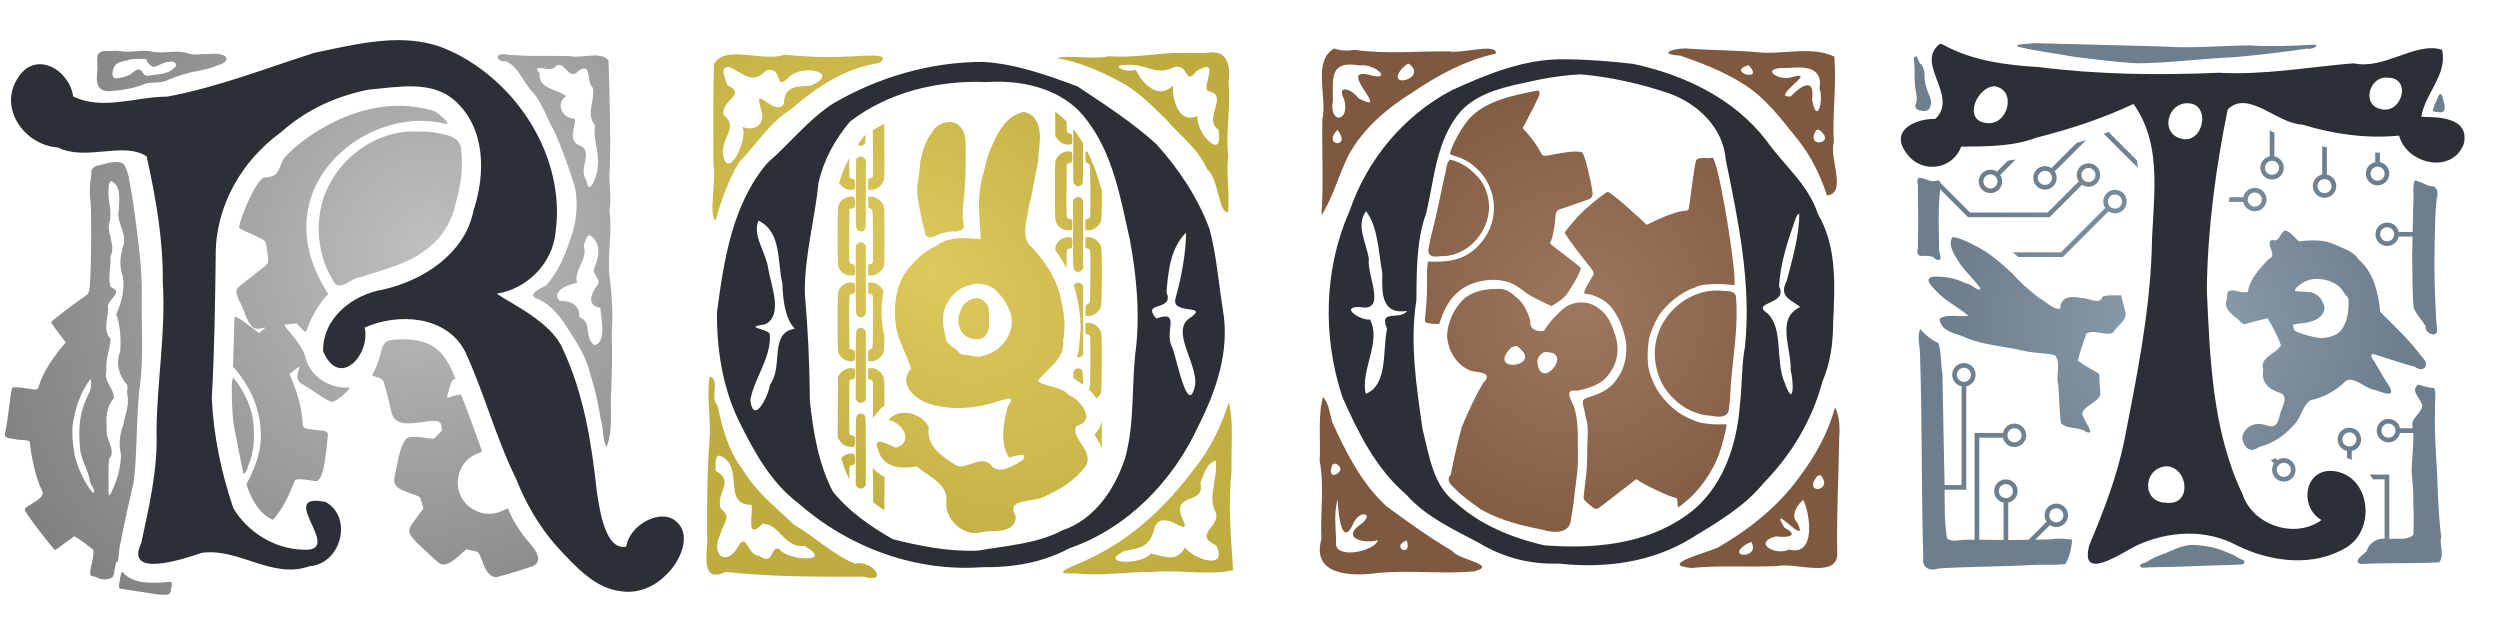 <?xml version="1.0" encoding="UTF-8"?>
<svg width="3732" height="933" version="1.1" xmlns="http://www.w3.org/2000/svg" xmlns:xlink="http://www.w3.org/1999/xlink"><defs><radialGradient id="b" cx="2358" cy="464.89" r="388.01" gradientTransform="matrix(1 0 0 1.012 0 -5.427)" gradientUnits="userSpaceOnUse"><stop stop-color="#9e785e" offset="0"/><stop stop-color="#7f593f" offset="1"/></radialGradient><radialGradient id="d" cx="636.82" cy="351.05" r="453.5" gradientTransform="matrix(-1.159 1.04 -.901 -1.004 1691 54.823)" gradientUnits="userSpaceOnUse"><stop stop-color="#c0bfbf" offset="0"/><stop stop-color="#818181" offset="1"/></radialGradient><radialGradient id="c" cx="1389.5" cy="425.8" r="197.24" gradientTransform="matrix(2.183 2.133 -1.391 1.423 -1051 -3163.9)" gradientUnits="userSpaceOnUse"><stop stop-color="#ddc95d" offset="0"/><stop stop-color="#bfac3f" offset="1"/></radialGradient><radialGradient id="a" cx="3515.1" cy="457.25" r="394.38" gradientTransform="matrix(.85 0 0 .775 262.99 125.95)" gradientUnits="userSpaceOnUse"><stop stop-color="#8ea0ad" offset="0"/><stop stop-color="#6d7f8d" offset="1"/></radialGradient></defs><g><path d="m3034.7 64.385c-6.145 1.461-25.684 0.686-23.346 5.127 28.526 7.103 57.878 10.125 86.725 15.584 30.163 3.564 60.376 7.64 90.68 9.377 49.408-0.036 98.444-7.221 147.77-9.18 36.159-3.265 72.42-7.564 108.19-12.783 6.44 2.321 22.042-6.267 7.375-5.686-31.249 1.676-62.562 2.928-93.816 0.969-43.07 0.415-86.127 4.714-129.19 1.605-64.795-1.671-129.59-3.524-194.39-5.014zm-174.76 19.203c-4.567 2.441-2.549 8.251-2.191 12.289 0.745 11.956-0.352 24.008 1.514 35.9 0.605 7.472 3.747 15.13 0.996 22.52-3.351 4.569 1.046 10.359 6.078 10.742 4.73 0.97 11.277 1.834 13.938-3.344 3.398-5.59 2.991-12.672 0.148-18.393-4.274-9.92-7.957-20.542-7.416-31.494-0.307-5.333-1.391-10.812-4.389-15.328-5.224-2.469-4.158-9.754-8.678-12.893zm782.74 56.535c-1.862 1.275-2.628 3.553-3.666 5.451-0.8 2.284-1.389 4.698-2.861 6.672-1.513 2.456-2.869 5.166-2.861 8.117-0.467 1.682-2.803 3.473-1.068 5.195 1.815 1.663 4.468 1.423 6.75 1.742 2.881 0.19 6.077 0.832 8.654-0.828 2.069-1.877 1.688-4.901 1.77-7.42-0.022-2.248-0.17-4.596-1.303-6.594-1.389-3.362-0.849-7.357-3.023-10.434-0.611-0.801-1.342-1.715-2.391-1.902zm-254.44 54.613v38.629c-6.879 1.404-12.252 6.778-13.656 13.656-1.933 9.477 4.179 18.727 13.656 20.66 9.477 1.933 18.727-4.179 20.66-13.656 1.933-9.477-4.179-18.727-13.656-20.66v-35.137c-2.352-1.129-4.677-2.307-7.004-3.492zm-240.63 2.227c-2.396 0.917-4.798 1.809-7.203 2.701l50.938 50.938c-0.257-3.679-0.683-7.338-1.098-11.002zm-33.299 11.926c-4.78 1.587-9.612 3.01-14.42 4.514l-37.512 37.512c-5.857-3.871-13.455-3.871-19.312 0-8.069 5.334-10.288 16.195-4.953 24.264 5.334 8.069 16.197 10.288 24.266 4.953 8.069-5.335 10.287-16.197 4.953-24.266zm352.23 9.484v42.242c-6.878 1.404-12.252 6.776-13.656 13.654-1.933 9.477 4.179 18.727 13.656 20.66 9.477 1.933 18.727-4.177 20.66-13.654 1.933-9.477-4.179-18.727-13.656-20.66v-40.785c-2.338-0.472-4.675-0.946-7.004-1.457zm86.211 9.434c-2.336 0.015-4.671 0.137-7.006 0.105v14.146c-6.879 1.404-12.25 6.776-13.654 13.654-1.933 9.477 4.177 18.727 13.654 20.66 9.477 1.933 18.729-4.177 20.662-13.654 1.933-9.477-4.179-18.727-13.656-20.66zm-543.74 10.303c-3.884 0.637-7.764 1.299-11.67 1.762l-16.34 16.34c-5.857-3.871-13.456-3.869-19.312 2e-3 -8.069 5.335-10.288 16.195-4.953 24.264 5.334 8.069 16.197 10.29 24.266 4.955 1.008-0.667 1.925-1.423 2.748-2.246 5.759-5.76 6.872-14.96 2.205-22.02zm382.72 1.91c5.803 0 10.508 4.705 10.508 10.508 0 5.803-4.704 10.506-10.508 10.506s-10.508-4.702-10.508-10.506c0-5.803 4.705-10.508 10.508-10.508zm-273.93 3.75c-3.373-0.034-6.791 0.904-9.816 2.904-8.069 5.334-10.286 16.197-4.951 24.266l-46.287 46.287h-115.95l-44.02-44.02c-0.209-1.225-0.665-2.403-1.545-3.502-5.206-0.653-10.572 2.338-15.57-0.373-4.79-1.451-9.416-3.637-14.453-4.109-5.242 2.644-1.774 8.981-2.148 13.385-0.077 17.844 0.544 35.684 0.367 53.529-0.015 13.188-0.162 26.377-0.486 39.561-2.298 4.798 0.599 12.146 6.717 10.166 5.387 0.279 10.952-0.107 16.113 1.756 2.353 2.812 7.322 6.274 10.678 3.365 1.641-5.191-2.267-10.368-1.822-15.684 0.141-11.815-0.542-23.654-0.523-35.482-0.137-16.932 0.215-33.894 1.922-50.75-0.088-0.844 0.029-1.725 0.105-2.6l41.744 41.744 121.8-2e-3 48.318-48.316c5.857 3.871 13.454 3.871 19.311 0 1.009-0.667 1.927-1.421 2.75-2.244 5.76-5.76 6.871-14.964 2.203-22.023-3.334-5.043-8.828-7.801-14.449-7.857zm431.44 4.943c5.803 0 10.506 4.702 10.506 10.506 0 5.803-4.702 10.508-10.506 10.508s-10.508-4.705-10.508-10.508c0-5.803 4.704-10.506 10.508-10.506zm-431.6 2.062c2.689-2.9e-4 5.376 1.026 7.428 3.078 4.104 4.104 4.104 10.756 0 14.859-4.104 4.104-10.754 4.101-14.857-2e-3 -4.104-4.104-4.104-10.754 0-14.857 2.052-2.052 4.741-3.078 7.43-3.078zm-64.936 4.242c2.689 4.9e-4 5.376 1.025 7.428 3.076 4.104 4.104 4.104 10.758 0 14.861-4.104 4.104-10.756 4.101-14.859-2e-3 -4.104-4.104-4.105-10.756 0-14.859 2.051-2.051 4.741-3.076 7.43-3.076zm-81.371 5.299c2.689 4.9e-4 5.376 1.027 7.428 3.078 4.104 4.104 4.102 10.756 0 14.859-4.104 4.104-10.754 4.104-14.857 0-4.104-4.104-4.104-10.756 0-14.859 2.051-2.051 4.739-3.078 7.428-3.078zm498.7 6.953c5.803 0 10.508 4.702 10.508 10.506 0 5.803-4.704 10.508-10.508 10.508-5.803 0-10.508-4.705-10.508-10.508 0-5.803 4.704-10.506 10.508-10.506zm134.39 2.191c-3.472 11.833-0.626 24.263-1.959 36.338-0.157 13.474-0.57 26.944-0.857 40.416h-20.889c-1.404-6.879-6.776-12.25-13.654-13.654-9.477-1.933-18.729 4.177-20.662 13.654s4.179 18.729 13.656 20.662c9.477 1.933 18.727-4.179 20.66-13.656h20.74c-0.232 10.004-0.314 20.011-0.637 30.012 0.724 25.58-0.119 51.238 2.383 76.742 4.44 9.962 12.311 17.779 17.85 27.074-2.69 8.97 15.077 17.92 17.117 7.334-0.169-8.232-1.793-16.378-1.697-24.664-2.437-36.221-2.689-72.532-2.008-108.82 0.511-21.407 0.673-42.914 3.023-64.199 2.911-7.738 1.406-19.908-9.26-18.738-8.284-1.843-15.242-7.647-23.807-8.504zm-238.54 10.945c-8.146 4e-3 -15.439 5.721-17.131 14.014h-20.602c-0.116 0.931-0.263 1.858-0.377 2.789-0.172 1.404-0.287 2.812-0.455 4.217h21.434c1.405 6.879 6.776 12.25 13.654 13.654 9.477 1.933 18.729-4.177 20.662-13.654 1.933-9.477-4.179-18.729-13.656-20.662-1.185-0.242-2.366-0.358-3.529-0.357zm-208.46 2.99c-3.372-0.034-6.791 0.904-9.816 2.904-8.069 5.335-10.29 16.195-4.955 24.264l-66.1 66.1h-71.881c1.201 1.037 2.43 2.046 3.619 3.094 1.448 1.305 2.91 2.598 4.371 3.891h66.814l68.129-68.129c5.857 3.871 13.454 3.871 19.311 0 1.009-0.667 1.927-1.423 2.75-2.246 5.76-5.76 6.873-14.962 2.205-22.021-3.334-5.043-8.827-7.799-14.447-7.856zm208.48 4.019c5.803 0 10.508 4.702 10.508 10.506 0 5.803-4.704 10.508-10.508 10.508-5.803 0-10.506-4.705-10.506-10.508 0-5.803 4.703-10.506 10.506-10.506zm-208.64 2.984c2.688 1e-3 5.377 1.025 7.428 3.076 4.104 4.104 4.102 10.756 0 14.859-4.104 4.104-10.754 4.104-14.857 0-4.104-4.104-4.105-10.756 0-14.859 2.051-2.051 4.738-3.075 7.426-3.076zm406.29 48.811c5.803 0 10.506 4.705 10.506 10.508 0 5.803-4.702 10.506-10.506 10.506s-10.508-4.702-10.508-10.506c0-5.803 4.704-10.508 10.508-10.508zm-152.79 4.795c-8.268 4.713-7.993 18.714-19.422 13.711-10.898 8.365 10.623 22.644-5.398 29.693-12.901 13.925-27.223 28.619-30.377 48.088-9.865 4.865-33.522-12.396-30.828 8.984-7.219 16.723 6.877 23.913 17.486 33.395 3.661 4.526 7.581 8.086 13.383 4.6 9.883-2.515 19.729-5.184 29.666-7.477 7.226 13.018 14.592 26.206 19.762 40.182-6.837 13.262-32.984 18.1-26.408 36.674-3.21 16.85 5.829 27.651 21.234 33.406 19.973 4.396 6.032 21.937 3.305 34.627-1.902 11.428-6.724 20.194-19.629 15.062-16.114-5.623-31.17 0.046-36.465 16.824 1.079 14.427 11.101 26.589 25.273 15.391 20.218-4.575 38.18-17.281 51.809-32.652 10.862-10.544 12.703-28.381 24.744-37.082 20.314-3.84 39.141-15.079 53.699-29.426 12.801-5.743 28.094 12.064 42.33 13.994 9.028 2.367 31.658 13.746 22.373-4.396-8.37-12.224-15.311-25.474-23.055-38.277-5.447-6.447-7.337-14.157 3.906-9.211 19.133 5.879 37.861 12.482 57.227 17.623 12.436 9.53 22.549-3.207 11.25-13.568-18.597-25.125-41.4-46.701-63.486-68.705-2.482-28.479-10.118-59.368-32.69-78.727-7.599-11.912-22.774-15.852-34.978-21.676-16.68-7.787-35.747-6.834-53.426-4.768-7.377-5.521-11.377-14.181-21.285-16.289zm-495.67 9.717c-8.025 10.355 1.543 25.067 7.34 34.812 9.331 15.409 23.384 27.15 33.822 41.652-0.437 8.282-14.521-7.916-21.215-6.84-15.56-8.391-33.857-11.528-51.412-9.996-12.171 4.029 2.26 15.9 6.609 20.994 13.645 15.326 32.809 23.64 47.986 37-13.817 2.222-31.082-3.414-42.834 4.486 1.219 17.348 20.171 21.289 33.637 25.811 29.433 14.115 62.822 14.681 94.074 22.545 14.62 3.061 29.744 2.667 44.307 5.938 9.976 10.894 0.96 29.849 5.15 43.836 1.609 19.144 1.427 38.449 4.045 57.496 8.698 9.924 26.72 5.027 37.775 13.291 15.625 6.744-5.051-19.327-5.982-26.586 1.06-12.609 24.341-16.811 27.096-30.162-1.014-9.999-1.292-20.053-1.84-30.084-10.633-6.343-21.848-11.98-31.686-19.469 2.569-13.51 8.264-27.07 12.559-40.387 10.925-7.202 28.612 4.464 40.232-1.746 5.566-10.787 22.351-18.16 17.562-32.084-1.75-7.882-3.99-15.643-6.014-23.457-9.267 0.579-19-1.037-27.852 2.062-3.327 13.45-21.667 1.365-31.531 2.086-13.636-3.514-31.499-2.326-31.438 15.838-10.153 2.072-21.987-11.216-31.947-16.32-14.091-10.917-27.619-22.565-39.295-36.049-17.478-15.962-35.3-32.05-56.924-42.23-10.095-5.351-20.918-10.601-32.227-12.438zm542.13 62.59c0.596-0.01 1.192-4e-3 1.791 0.018 12.515 0.297 25.574 4.236 34.688 13.133 3.73 3.817 5.388 9.208 9.553 12.686 3.727 3.029 2.365 8.305 2.668 12.469-0.191 13.169-2.733 26.989-10.582 37.863-6.967 8.558-18.465 11.305-28.961 12.4-8.992-0.959-17.879-2.996-26.574-5.467-3.72-1.755-8.003-2.102-11.543-4.457-4.9-1.181-4.104-7.105-5.943-9.932 5.923-2.129 12.42-1.801 18.562-3.035 9.727-1.512 20.298-4.736 26.154-13.225 2.827-4.447 4.199-10.53 1.191-15.248-1.632-4.192-3.616-8.375-7.246-11.229-3.982-3.658-9.057-6.281-14.562-6.289-6.677-0.85-13.521-0.317-20.119-1.648-1.745-3.265 4.182-6.707 6.385-8.93 7.07-5.385 15.605-8.964 24.539-9.109zm-590.65 74.883c-5.229 10.59-0.452 25.571-0.393 37.773 3.373 101.07 1.917 202.25 4.807 303.33-2.333 15.039 9.601 21.031 22.641 16.309 47.483-3.074 95.125-2.536 142.62-5.334 15.536-0.829 31.236 0.791 46.672-1.283 6.528-9.256 9.233-24.269 10.514-36.486-11.063-1.183-21.397-2.468-32.529-0.33-7.56 0.262-15.13 0.301-22.695 0.471l21.789-21.789c5.857 3.871 13.456 3.871 19.312 0 1.008-0.667 1.923-1.421 2.746-2.244 5.76-5.76 6.875-14.962 2.207-22.021-5.334-8.068-16.198-10.288-24.266-4.953-8.069 5.334-10.288 16.199-4.953 24.268l-26.951 26.949c-10.068 0.167-20.13 0.259-30.199 0.242v-55.807c6.879-1.404 12.25-6.776 13.654-13.654 1.933-9.477-4.177-18.727-13.654-20.66-1.185-0.242-2.366-0.358-3.529-0.357-8.146 4e-3 -15.439 5.719-17.131 14.012-1.933 9.477 4.177 18.727 13.654 20.66v55.736c-10.397-0.064-20.797-0.034-31.186-0.316l-5.043 6e-3v-152.41h35.375c1.405 6.879 6.776 12.25 13.654 13.654 9.477 1.933 18.729-4.177 20.662-13.654 1.933-9.477-4.179-18.729-13.656-20.662-1.185-0.242-2.366-0.356-3.529-0.355-8.146 4e-3 -15.439 5.719-17.131 14.012h-42.379v159.43l-12.723 0.016c-9.342-0.296-20.782 4.219-28.383-1.912-4.11-23.929-3.434-48.421-3.643-72.727h32.324v-154.45c6.878-1.404 12.252-6.778 13.656-13.656 1.933-9.477-4.179-18.727-13.656-20.66-1.185-0.242-2.366-0.358-3.529-0.357-8.146 4e-3 -15.439 5.721-17.131 14.014-1.933 9.477 4.179 18.727 13.656 20.66v147.45h-25.381c-0.023-1.254 0-2.52-0.033-3.772-1.249-54.111-2.109-108.23-3.154-162.35-2.818-15.119-1.295-31.09-5.981-45.744-10.868-5.139-19.867-12.434-27.111-21.037zm65.16 57.779c5.803 0 10.508 4.705 10.508 10.508 0 5.803-4.704 10.508-10.508 10.508s-10.508-4.704-10.508-10.508c0-5.803 4.704-10.508 10.508-10.508zm678.16 25.143c-13.097 9.331 5.101 21.488 6.193 32.088-2.254 12.291-19.421 18.886-14.094 33.131h-19.354c-1.404-6.879-6.776-12.252-13.654-13.656-1.185-0.242-2.366-0.358-3.529-0.357-8.146 4e-3 -15.439 5.721-17.131 14.014-1.933 9.477 4.177 18.727 13.654 20.66 9.477 1.933 18.727-4.179 20.66-13.656h19.826c0.93 18.962-2.154 37.858-2.387 56.787 0.876 14.83 3.073 29.577 2.406 44.477 0.314 16.883 1.327 33.795 0.125 50.666-9.709 9.596-23.86 4.224-35.879 6.461v-96.236h-29.387c1.123 1.458 2.393 2.802 3.406 4.336 0.555 0.848 0.918 1.801 1.441 2.668h17.533v88.633c-11.587-0.968-23.724 6.773-26.58 18.295-3.903 5.303-21.92 14.471-9.301 19.584 39.15-2.3 78.411-0.334 117.56-2.592 8.211-11.503-0.463-25.569 2.865-38.123-2.717-19.655-3.662-39.471-4.883-59.254-0.561-43.478-6.002-86.819-4.361-130.34-1.018-10.248 2.487-24.619-1.228-32.297-8.178-0.624-16.047-3.104-23.906-5.283zm-44.414 58.213c5.803 0 10.506 4.705 10.506 10.508s-4.702 10.508-10.506 10.508c-5.803 0-10.508-4.705-10.508-10.508s4.704-10.508 10.508-10.508zm-58.314 6.117c-8.146 4e-3 -15.439 5.721-17.131 14.014-1.933 9.477 4.177 18.727 13.654 20.66v10.482c2.397 0.859 4.719 1.887 7.006 2.998v-13.48c6.879-1.404 12.25-6.778 13.654-13.656 1.933-9.477-4.177-18.727-13.654-20.66-1.185-0.242-2.366-0.358-3.529-0.357zm-499.97 0.842c5.803 0 10.508 4.702 10.508 10.506 0 5.803-4.704 10.508-10.508 10.508-5.803 0-10.506-4.704-10.506-10.508 0-5.803 4.702-10.506 10.506-10.506zm499.99 6.162c5.803 0 10.508 4.705 10.508 10.508 0 5.803-4.704 10.508-10.508 10.508s-10.506-4.704-10.506-10.508c0-5.803 4.702-10.508 10.506-10.508zm-97.709 38.428c-3.372-0.034-6.791 0.904-9.816 2.904l-2.715-2.715c-2.355 1.037-4.824 1.788-7.248 2.658l5.01 5.01c-3.871 5.857-3.871 13.456 0 19.312 5.334 8.068 16.197 10.288 24.266 4.953 1.008-0.667 1.926-1.419 2.748-2.242 5.76-5.76 6.871-14.964 2.203-22.023-3.334-5.043-8.827-7.801-14.447-7.857zm-0.158 7.008c2.689 0 5.378 1.026 7.43 3.078 4.104 4.104 4.102 10.756 0 14.859-4.104 4.104-10.756 4.104-14.859 0-4.104-4.104-4.104-10.756 0-14.859 2.052-2.052 4.74-3.078 7.43-3.078zm-414.93 31.73c5.803 0 10.508 4.705 10.508 10.508s-4.704 10.506-10.508 10.506c-5.803 0-10.506-4.702-10.506-10.506s4.702-10.508 10.506-10.508zm75.266 36.115c2.688 5e-4 5.376 1.027 7.428 3.078 4.104 4.104 4.102 10.756 0 14.859-4.104 4.104-10.754 4.104-14.857 0-4.104-4.104-4.105-10.756 0-14.859 2.051-2.051 4.739-3.078 7.428-3.078zm204.82 54.637c-16.849-0.133-31.761 8.584-47.02 14.455-8.624 2.498-16.507 6.851-23.947 11.781-3.683 1.217-13.224 2.605-6.879 7.519 5.196 1.205 10.855-0.758 16.272-0.338 25.947-0.352 51.892-0.973 77.814-2.197 17.944-0.86 35.932-0.756 53.857-1.949 5.197 0.94 8.895-4.471 3.01-7.133-6.868-1.851-12.111-7.465-19.004-9.193-6.209-3.176-13.01-5.144-19.549-7.57-10.602-3.097-21.668-4.35-32.635-5.338l-0.961-0.027z" fill="url(#a)"/><path d="m2515.4 72.344c-18.918 0.106-41.614 8.569-6.898 10.744 31.712 11.04 63.964 23.429 92.512 41.33 35.311 21.35 59.891 55.764 84.904 86.67 17.896 23.089 32.121 51.599 41.34 80.662 30.614-3.048 3.133-55.64 10.248-79.559-2.355-42.809 4.253-84.856 0.771-127.73-32.296-15.478-72.877-3.826-108.38-5.918-35.741-3.641-70.874-3.385-106.8-5.691-2.37-0.369-4.997-0.525-7.699-0.51zm-523.73 0.018c-33.152 19.004-9.845 72.964-17.674 105.91-0.825 47.723 1.863 96.23-1.324 143.06 16.114-24.192 25.642-59.452 39.518-87.875 21.535-40.686 57.428-71.178 95.816-95.145 38.249-26.061 79.489-48.215 124.94-58.314 2.544-16.386-50.709 0.358-69.5-3.213-47.126-0.755-94.488 4.307-141.21-2.356-10.425 1.693-20.643 1.357-30.566-2.07zm111.4 22.639c30.031 22.629-37.333 39.251-9.885 6.965l6.178-5.41zm-87.666 1.35c4.171-0.024 9.006 0.409 14.606 1.34 23.42-3.22 51.339 24.95 12.68 13.723-47.988-10.897 37.522 62.573-15.041 35.146-9.286-13.725-33.589-21.858-20.856 2.473 8.63 34.123-23.717 36.359-16.982 0.797-0.332-30.759-3.605-53.309 25.594-53.479zm594.81 0.738c25.929 26.942-35.093 10.628 0 0zm74.221 3.551c18.558-0.02 36.264 5.534 31.648 31.27 6.814 18.304-3.911 56.349-11.107 16.592 4.852-33.738-16.334-21.128-31.646-4.576-32.517 3.081 42.023-39.836 2.865-29.125-21.345 7.557-49.826-13.417-13.012-13.346l8.531-0.09c4.109-0.419 8.438-0.72 12.721-0.725zm-388.28 34.361c-35.849 6.996-78.899 14.77-104.07 43.5-16.264 19.679-29.12 49.996-27.332 51.531 4.231 3.633 21.513 3.29 41.693 23.43 23.477 22.442 34.176 65.274 10.082 101.52-22.566 31.933-48.337 36.913-85.002 35.521-3.029 19.496 0.557 36.681-3.059 71.762-1.323 12.832-1.527 18.065-0.738 18.854 6.367 2.393 13.962 2.643 20.746 2.385l3.059-8.5c6.38-17.728 17.425-39.598 43.98-50.73 4.486-1.88 44.551-17.573 75.914 7.822 9.894 8.011 18.211 12.603 44.605 24.908 0 0 18.343-10.271 23.561-18.779 7.471-12.027 16.26-24.071 20.418-37.752 0-2.119-34.891-27.186-46.154-37l2.055-5.213c2.488-6.312 5.826-25.319 6.016-34.256-0.095-10.25 6.371-11.408 6.371-11.408l43.73-15.076s5.923-1.924 5.389-9.328c-0.624-8.647-10.376-55.149-15.545-60.787-10.74-3.879-38.618 2.577-51.662 4.754-13.74 2.365-2.582-3.897-37.146-40.855 23.974-45.306 26.428-50.953 25.086-53.898-0.602-1.32-1.5-2.4-1.996-2.4zm418.83 58.438c29.724 21.243-22.401 29.279-3.535 0.584zm-718.47 0.504c22.279 28.145-24.138 24.593 0 0zm559.66 41.406c-6.926 2.112-18.052-1.758-23.754 3.117-3.155 4.315-10.569 73.036-11.717 74.184-5.036 5.036-7.787-4.492-62.383 22.979-10.132-9.653-54.421-50.337-58.584-49.062-5.125 1.569-32.455 24.071-43.182 35.553-9.373 10.033-20.537 23.687-20.537 25.117 0 2.249 12.876 20.106 31.553 43.766 14.35 18.177 13.621 15.123 6.439 27.012-10.514 17.406-11.364 20.988-4.975 20.988 7.058 0 21.407 6.225 29.211 12.674 12.89 10.652 23.964 32.148 28.338 55.01 3.498 18.284-0.367 39.962-9.701 54.404-10.934 16.916-20.028 23.578-42.154 30.875-12.876 4.247-13.586 5.242-10.838 15.221 1.109 4.024 2.539 11.141 3.18 15.816 5.213 14.89 2.532 29.738 2.42 45.5-0.123 24.836-0.526 32.057-2.809 50.291-1.466 11.71-2.664 22.58-2.664 24.152 0 2.258 1.296 3.983 6.162 8.207 3.389 2.942 7.327 6.105 8.75 7.027 3.945 2.557 5.338 2.212 11.857-2.928 8.697-6.856 25.664-19.957 43.826-33.84l8.096-6.189 4.904 3.266c11.061 7.367 47.803 24.237 53.883 24.74 1.726 0.143 2.16 0.918 2.371 4.225 0.553 8.679 0.672 9.557 1.336 9.799 0.377 0.138 5.069-3.35 10.426-7.75 20.78-17.067 39.037-42.381 49.404-68.5 5.313-13.386 13.772-46.437 12.127-47.387-0.353-0.204-4.87-0.25-10.037-0.104-8.105 0.23-13.567-0.198-26.154-2.049-5.964-0.877-21.135-7.071-29.85-12.186-16.071-9.432-33.536-28.216-41.168-44.275-5.405-11.375-9.644-25.005-9.799-31.5-1.218-12.539-0.277-24.908 1.424-37.322 0.755-5.59 8.149-24.004 12.883-32.078 8.75-14.925 26.374-31.047 43.496-39.791 12.05-6.154 10.539-3.559 13.59-5.68 5.617-3.904 26.572-5.762 45.473-4.033 4.125 0.377 8.625 0.735 10 0.795l2.5 0.109-0.232-10c-0.774-33.26-24.959-179.85-33.111-180.15zm-391.93 2.9c-6.342 6.967-4.823 17.126-7.979 25.436-6.646 31.769-13.227 63.572-21.49 94.969-0.179 7.047-4.858 14.481-0.934 21.248 6.348 5.694 15.144 1.722 22.633 2.481 31.34-2.191 57.956-28.018 64.645-58.145 5.193-22.313-1.516-47.093-17.949-63.203-10.432-11.086-23.931-19.607-38.926-22.785zm73.592 192.9c-1.301-0.05-2.627-0.027-3.977 0.068-17.108 0.246-34.42 3.4-48.035 14.363-15.109 14.323-24.828 35.03-25.709 55.828 1.602 22.981 15.556 46.581 38.74 52.924 12.152 1.633 30.055 3.016 15.213 17.168-12.152 20.993-22.516 43.063-31.707 65.473-6.528 23.222-11.98 47.245-16.539 71.129-7.384 8.982-0.975 14.276 5.781 20.941 11.82 12.391 26.104 22.256 40.029 31.996 28.248 15.898 60.1 23.655 91.717 29.826 15.761 5.251 41.335 6.019 41.838-16.516 2.989-15.132 4.822-30.41 6.385-45.842 1.855-14.691 4.317-29.329 3.92-44.268-0.429-24.694 1.703-50.1-4.912-74.146-2.406-9.727-18.553-29.738 2.766-26.83 18.896-3.397 39.698-9.732 50.234-27.264 12.392-16.724 14.036-39.58 6.604-58.695-4.381-13.861-11.143-28.705-23.832-36.998-14.804-11.935-36.497-11.449-51.596-0.418-11.404 10.062-22.116 20.998-29.918 34.004-10.127 1.425-21.899-1.516-20.307-14.668-4.072-14.32-10.492-28.101-23.174-37.225-6.512-6.641-14.415-10.503-23.521-10.852zm326 2.494c-38.731-0.56-75.28 27.09-88.225 63.156-11.712 33.012-3.741 72.64 21.699 97.176 15.173 15.726 36.209 25.967 58.172 26.74 8.94 2.049 23.648 3.286 25.283-8.939 2.757-17.251 2.294-34.854 4.305-52.215 3.669-39.216 10.01-78.61 6.201-118.07-3.972-9.431-15.706-6.363-23.682-7.701-1.253-0.077-2.505-0.125-3.754-0.143zm-300.15 82.512c45.816 31.536-47.802 42.826-7.582 2.492zm44.982 9.318c1.027 0.023 2.076 0.193 3.135 0.531 34.87 1.736-12.637 59.269-16.881 14.021 0.474-7.61 6.559-14.711 13.746-14.553zm-333.59 67.115c-8.068 26.964-3.34 64.162-5.082 95.148 7.361 38.656 0.6 77.617 2.654 116.85-15.778 55.025 45.689 56.01 83.228 50.828 48.09-4.572 96.739 1.743 144.64-2.394 37.471-10.009-23.435-16.97-32.557-30.58-33.798-19.771-66.638-43.466-98.504-66.9-36.992-34.064-60.074-80.069-80.637-125.25-3.81-12.535-4.77-27.798-13.748-37.697zm764.21 15.678c-10.217 37.648-29.33 72.209-53.09 103.67-31.628 44.095-75.228 78.515-121.56 105.35-17.291 7.978-90.524 26.186-39.266 30.592 42.583-4.343 85.083-0.796 127.67-2.885 27.088-6.003 91.946 20.409 89.533-20.477-0.971-56.799 2.097-113.37 2.938-170.12 1.247-15.435 0.556-34.88-6.229-46.135zm-746.3 83.74c24.113 8.554-16.018 32.346-4.004 1.545zm724.54 17.227c21.325 23.368-26.066 30.653-5.725 2.478l3.154-1.844zm-720.7 36.607c0.736 20.697 6.14 75.754 24.621 33.082 10.857-19.015 30.656-11.273 9.545 3.91-30.013 21.038 7.101 29.51 25.838 23.367-2.518 15.344-58.404 28.717-62.307 7.551 0.349-22.265-4.242-46.603 2.303-67.91zm695.08 0.354c10.084 19.609 19.905 85.168-21.387 74.176-19.792 9.889-55.271-10.114-19.359-19.721 14.891 2.292 37.404-0.11 12.48-13.047-25.283-42.904 38.008 32.692 19.824-6.676-11.314-10.643-1.023-27.179 8.441-34.732zm-591.99 60.498c9.21 27.282-25.611 9.552 0 0zm514.46 2.309c14.705 25.823-41.615 24.398-6.301 2.606z" fill="url(#b)"/><path d="m1809.7 78.07c-3.29-0.013-6.958 0.384-11.035 1.236-10.821-0.451-21.654-0.423-32.482-0.414-37.297-0.289-72.791 8.061-110.14 5.014-24.238 5.508-63.764-2.49-78.354 2.92 33.185 5.518 63.219 18.694 92.754 34.174 26.474 13.873 47.521 34.777 69.047 55.938 21.21 25.002 49.326 45.064 62.48 75.562 17.256 13.496 17.123 65.882 31.211 64.527 2.966-30.478-3.062-56.463 0.307-84.152-4.096-36.792 4.073-72.448 0.482-109.38 3.263-25.128-1.242-45.337-24.272-45.43zm-711.8 3.049c-14.03 0.165-25.874 3.338-32.182 14.654-1.188 49.61-0.899 99.931-0.74 148.71 4.659 24.67-7.772 76.623 3.236 84.768 8.427-29.549 18.785-60.383 35.164-87.043 25.703-26.243 44.783-58.662 76.861-78.555 37.977-33.143 81.69-62.497 132.58-69.652 23.424-17.578-38.01-8.79-48.447-9.613-31.338 2.054-62.49 0.235-93.615-2.789-20.02 7.327-49.476-0.754-72.859-0.479zm594.42 15.686c23.28 2.427 36.183 15.38 59.652 3.781 23.636-6.859 16.112 28.894 33.396 6.041 39.516-23.486 6.858 24.013 18.27 29.373 32.481 6.196-9.035 40.448 15.277 57.725 8.364 50.237-34.606 3.603-31.215-20.568-33.122 13.966-38.251-36.637-36.682-45.854-22.427 24.261-48.921-6.589-55.307-23.211-16.19 5.769-42.669-8.424-10.781-7.225zm-603.52 3.205c24.32 11.537 33.62 26.47 55.473 4.893 26.448-5.907 9.93 34.716 34.592 9.098 21.748-18.708 76.705-5.395 31.037 13.926-20.144 1.383-39.314-0.349-39.604 27.283-14.836 20.599-46.848-33.088-34.334 7.416 9.303 29.793-18.032 32.176-27.725 26.533 9.441 20.864-24.936 86.163-29.27 36.748 1.298-24.995 23.077-36.456 0.762-55.002-1.89-23.844 36.362-28.713 5.871-44.164-1.775-7.792-13.338-27.493 3.197-26.73zm486.35 66.221 0.152 24.957 0.076 12.512 0.92 1.143 2.174 2.699c4.446 5.519 9.826 8.306 16.072 8.326 3.211 0.01 5.358-0.457 5.672-1.234 1.034-2.562 0.632-13.377-0.539-14.549-0.66-0.66-2.179-1.201-3.377-1.201s-2.689-0.614-3.312-1.365c-0.488-0.588-0.714-6.816-0.822-16.43-0.228-0.223-0.453-0.455-0.703-0.691-5.336-4.837-10.84-9.483-16.312-14.166zm-46.678 0.797c-30.689 6.312-43.232 39.266-53.668 65.209-4.623 19.35-11.34 38.676-12.607 57.828-2.281 22.457 1.186 44.762 1.775 67.088-22.472-2.097-47.191-4.753-66.186 9.797-19.681 8.871-36.495 25.202-48.203 43.051-13.372 22.705-15.85 51.005-12.066 76.857 3.142 22.553 17.205 43.724 22.455 63.643-20.943 24.435 8.28 47.609 31.705 53.5 32.458 9.047 67.674 5.309 99.295-5.356 10.38-2.436 26.257-9.552 13.863 7.283-7.11 24.637-12.514 53.871 1.297 77.27 6.912-2.459 31.96-9.692 19.68 4.344-12.191 6.841-31.275 19.934-43.984 9.668-15.422-23.02-42.631 8.574-57.049-4.158-20.688-13.409-41.946-27.781-38.275-55.551-10.469-21.48-44.998-30.093-60.299-10.303 21.672 3.068 38.529 33.459 11.08 41.061-11.672-4.375-36.694-20.377-25.744 5.154 7.8 25.79 35.692 26.635 56.676 22.859 18.577 15.334 49.14 26.967 44.299 55.164-0.217 24.658 23.711 47.159 48.559 44.094 18.789-6.404 54.397 4.541 55.363-24.889-17.232-28.282 29.396-19.729 44.578-30.41 22.182-9.995 44.592-23.649 58.936-43.73 16.01-22.314-24.578-43.933-12.658-61.061 29.96-6.926 5.943-38.89-11.725-45.678-11.268-13.535-37.053-12.381-46.338-21.033 14.018-18.872 41.063-33.2 37.77-60.107 4.816-22.921 0.691-45.658-4.527-67.621-6.718-27.197-22.859-51.113-41.764-71.561-18.484-14.558-6.938-41.632-4.83-61.881 6.105-21.482 8.687-43.843 13.676-65.484 0.545-22.113 8.989-47.716-5.953-66.904-4.101-4.176-9.584-6.838-15.129-8.143zm-108.51 15.148c-0.612-0.029-1.227-0.021-1.846 0.027-11.411-0.426-22.655 6.498-27.6 16.758-9.463 11.858-13.323 26.97-16.619 41.467-1.084 11.828-1.675 23.799-4.707 35.326-1.247 16.56 3.433 32.745 6.17 48.918 2.17 8.738 3.938 17.577 6.408 26.24 4.361 6.78 13.124 2.413 18.496-0.6 7.166-3.229 15.052-4.258 22.795-5.094 6.032 1.276 16.047-0.84 15.74-8.594-4.058-17.358 0.216-35.18 1.191-52.664 1.647-22.457 1.746-45.014 1.578-67.514-0.13-10.411-1.576-22.033-10.088-29.166-3.16-2.853-7.236-4.901-11.52-5.106zm-99.949 2.297c-5.875 3.117-11.606 6.476-17.197 10.078 0.21 5.53 0.335 13.044 0.449 28.529 0.153 20.84 0.034 38.894-0.264 40.117-0.356 1.462-1.649 2.511-3.777 3.062l-3.238 0.84v15.873l2.908 0.33c7.795 0.889 16.024-4.247 19.748-12.33 1.714-3.721 1.826-7.044 1.594-47.576zm282.24 8.084-0.152 28.57c-0.273 50.92-0.256 51.446 1.822 54.088 2.704 3.437 7.944 3.668 10.914 0.48 1.997-2.144 2.039-3.243 2.039-53.545v-7.688c-0.897-1.54-1.699-3.132-2.639-4.648-3.744-5.91-7.684-11.728-11.984-17.258zm-310.04 8.984c-1.256 0.879-2.457 1.82-3.397 3.049-3.006 3.671-5.678 7.599-8.42 11.473 0.656 0.547 1.415 0.967 2.402 1.336 2.584 0.965 6.674-0.333 8.459-2.686 0.631-0.832 0.867-5.658 0.955-13.172zm302.93 24.42c-0.695 0.018-1.471 0.073-2.338 0.156-6.239 0.599-12.479 4.71-15.65 10.309-2.228 3.935-2.242 4.223-2.258 48.248-0.015 41.586 0.1 44.516 1.887 48 2.406 4.691 5.614 7.692 10.328 9.662 4.49 1.876 12.398 2.055 13.107 0.297 0.729-1.807 0.769-12.305 0.055-14.168-0.334-0.87-1.598-1.582-2.809-1.582s-2.969-0.562-3.906-1.25c-1.565-1.147-1.683-4.531-1.441-41.209l0.264-39.959 3.379-0.691c4.41-0.902 5.087-2.164 5.105-9.518 0.014-5.735-0.627-7.821-3.873-8.225-0.541-0.067-1.155-0.088-1.85-0.07zm28.074 0.152-2.838 0.27v7.893c0 6.521 0.304 8.04 1.75 8.75 0.963 0.472 2.538 1.244 3.5 1.717 1.613 0.792 1.773 3.819 2.029 38.75 0.153 20.84 0.034 38.892-0.264 40.115-0.356 1.462-1.649 2.513-3.777 3.064l-3.238 0.838v15.873l4.184 0.305c7.157 0.52 15.39-5.11 18.723-12.805 1.272-2.937 1.521-10.175 1.549-45 4e-4 -0.482-0.01-0.684-0.01-1.16-0.167-0.604-0.29-1.221-0.459-1.824-1.648-5.911-3.463-11.994-5.359-17.836-4.34-13.322-9.516-26.412-15.789-38.949zm-338.55 7.461c-1.451 0.07-2.916 0.672-4.32 1.809l-2.361 1.912-0.275 51.42c-0.273 50.92-0.256 51.448 1.822 54.09 2.704 3.437 7.944 3.666 10.914 0.479 1.997-2.143 2.039-3.244 2.039-53.545v-51.357l-2.455-2.455c-1.472-1.472-3.09-2.257-4.742-2.35-0.206-0.012-0.414-0.012-0.621-2e-3zm-16.918 2.459c-0.817 1.507-1.679 2.99-2.455 4.518-5.313 10.478-9.477 21.521-12.613 32.84l1.4 1.738c4.446 5.519 9.826 8.306 16.072 8.326 3.211 0.01 5.358-0.456 5.672-1.232 1.034-2.562 0.633-13.379-0.539-14.551-0.66-0.66-2.179-1.199-3.377-1.199-1.198 0-2.689-0.616-3.312-1.367-0.654-0.788-0.858-11.239-0.848-29.072zm3 57.518c-0.695 0.017-1.471 0.071-2.338 0.154-6.239 0.6-12.479 4.71-15.65 10.309-2.228 3.935-2.242 4.223-2.258 48.248-0.015 41.586 0.1 44.516 1.887 48 2.406 4.691 5.614 7.692 10.328 9.662 4.49 1.876 12.398 2.057 13.107 0.299 0.729-1.807 0.769-12.307 0.055-14.17-0.334-0.87-1.597-1.58-2.809-1.58-1.211 0-2.969-0.562-3.906-1.25-1.565-1.147-1.683-4.533-1.441-41.211l0.264-39.959 3.379-0.689c4.41-0.902 5.088-2.166 5.106-9.52 0.014-5.735-0.627-7.819-3.873-8.223-0.541-0.067-1.155-0.087-1.85-0.07zm30.141 0.047c-0.505-0.013-1.004 2e-3 -1.496 0.049l-3.408 0.326v7.891c0 6.521 0.304 8.04 1.75 8.75 0.963 0.472 2.538 1.244 3.5 1.717 1.613 0.792 1.773 3.819 2.029 38.75 0.153 20.84 0.034 38.894-0.264 40.117-0.356 1.462-1.649 2.511-3.777 3.062l-3.238 0.84v15.873l4.184 0.303c7.157 0.52 15.39-5.108 18.723-12.803 1.272-2.937 1.521-10.175 1.549-45 0.021-26.295-0.355-42.901-1.027-45.322-2.102-7.571-10.944-14.353-18.523-14.553zm308.49 0.285c-1.425 0-3.695 1.105-5.045 2.455l-2.455 2.455v50.91c0 49.991 0.037 50.958 2.072 53.545 2.621 3.333 7.338 3.538 10.613 0.461l2.314-2.174v-102.74l-2.455-2.455c-1.35-1.35-3.62-2.455-5.045-2.455zm-14.73 60c-7.496 0-14.308 4.275-17.865 11.211-0.805 1.569-1.239 3.477-1.506 8.404 6.311 8.425 11.966 17.331 16.858 26.643-0.049-20.055 0.164-27.084 1.424-28.008 0.938-0.688 2.695-1.25 3.906-1.25 2.764 0 3.416-1.693 3.416-8.881 0-6.729-1.066-8.119-6.232-8.119zm31.377 0.18c-0.493-0.022-0.98-0.018-1.463 0.018l-4.184 0.303v15.873l3.238 0.84c2.128 0.551 3.421 1.6 3.777 3.062 0.298 1.224 0.417 19.277 0.264 40.117-0.257 34.931-0.416 37.958-2.029 38.75-0.963 0.472-2.538 1.244-3.5 1.717-1.446 0.71-1.75 2.229-1.75 8.75v7.891l3.408 0.326c7.591 0.724 16.827-5.605 19.623-13.449 1.74-4.88 2.098-83.57 0.408-89.654-2.103-7.573-10.403-14.206-17.793-14.543zm-341.04 7.41c-1.425 0-3.696 1.103-5.045 2.453l-2.455 2.455v50.91c0 49.99 0.037 50.958 2.072 53.545 2.621 3.333 7.338 3.538 10.613 0.461l2.314-2.174v-102.74l-2.455-2.455c-1.35-1.35-3.62-2.453-5.045-2.453zm-14.73 60c-7.497 0-14.308 4.273-17.865 11.209-1.786 3.484-1.901 6.414-1.887 48 0.016 44.025 0.029 44.313 2.258 48.248 3.171 5.599 9.412 9.709 15.65 10.309 3.246 0.312 5.606 0.039 6.57-0.762 1.669-1.385 2.131-12.47 0.619-14.855-0.47-0.742-2.376-1.659-4.234-2.039l-3.379-0.691-0.264-39.959c-0.242-36.678-0.123-40.062 1.441-41.209 0.938-0.688 2.695-1.25 3.906-1.25 2.764 0 3.416-1.695 3.416-8.883 0-6.729-1.066-8.117-6.232-8.117zm31.377 0.178c-0.493-0.022-0.98-0.018-1.463 0.018l-4.184 0.305v15.871l3.238 0.84c2.128 0.551 3.422 1.602 3.777 3.064 0.298 1.224 0.417 19.275 0.264 40.115-0.257 34.931-0.416 37.958-2.029 38.75-0.963 0.472-2.538 1.244-3.5 1.717-1.446 0.71-1.75 2.229-1.75 8.75v7.893l3.408 0.324c7.591 0.724 16.827-5.605 19.623-13.449 0.569-1.595 0.926-11.926 1.176-24.182-0.739-2.795-1.379-5.617-1.887-8.471-3.062-18.188-3.315-36.935 0.062-55.1 0.188-0.978 0.46-1.941 0.668-2.916-2.532-7.135-10.351-13.207-17.404-13.529zm307.56 0.189c-1.966 0.059-3.886 0.956-5.24 2.678-0.377 0.479-0.664 0.995-0.916 1.684 2.563 8.206 4.564 16.595 6.174 25.033 3 15.283 4.644 30.933 3.498 46.506-0.219 4.391-1.174 8.707-1.377 13.098 0.056 7.645-1.155 15.319-3.807 22.502 2.391 0.796 4.951 0.332 7.041-1.631l2.314-2.174v-103.02l-2.174-2.314c-1.537-1.636-3.548-2.416-5.514-2.357zm-152.44 1.541c12.072-0.042 25.098 3.422 32.893 13.264 9.212 9.884 16.691 21.81 19.92 35.02 2.743 12.721-1.283 26.046-8.352 36.668-7.922 11.728-20.525 19.858-34.24 23.039-5.968 1.85-12.494 1.373-18.244-0.959-5.951-1.065-13.641 0.784-17.781-4.797-5.227-7.321-16.269-9.668-18.635-19.168-2.565-10.727-5.329-21.621-4.299-32.758 0.43-13.863 7.153-27.067 17.613-36.068 5.412-5.275 11.888-9.527 19.328-11.248 3.905-1.103 7.884-1.921 11.797-2.992zm0.764 21.619c-8.757 0.747-16.901 6.197-21.514 13.551-4.092 8.967-7.614 19.365-3.863 29.072 2.037 7.071 6.849 13.517 13.889 16.178 6.634 2.918 14.949 4.134 21.488 0.414 7.545-5.176 9.327-15.037 8.871-23.586 0.072-7.75 0.745-15.775-1.523-23.279-2.869-6.896-9.791-12.13-17.348-12.35zm167.69 36.926c-0.63 9e-3 -1.271 0.052-1.926 0.127l-2.908 0.33v15.873l3.238 0.84c2.128 0.551 3.421 1.6 3.777 3.062 0.298 1.224 0.417 19.277 0.264 40.117-0.257 34.931-0.416 37.958-2.029 38.75-0.126 0.062-0.313 0.154-0.457 0.225 4.361 4.072 8.243 8.64 11.482 13.648 3.379-2.574 6.124-5.851 7.086-9.191 0.537-1.864 0.989-21.775 1.027-45.324 0.077-47.42 0.194-46.601-7.672-53.693-3.645-3.286-7.474-4.829-11.883-4.764zm-340.41 7.502c-1.965 0.059-3.886 0.958-5.24 2.68-2.035 2.587-2.072 3.554-2.072 53.545v50.91l2.455 2.455c3.051 3.052 7.16 3.163 10.23 0.279l2.314-2.174v-103.02l-2.174-2.314c-1.537-1.636-3.548-2.418-5.514-2.359zm-14.666 60.061c-6.221 0.02-11.608 2.816-16.047 8.326l-3.096 3.842-0.279 45.752-0.277 45.752 3.277 4.836c1.853 2.733 4.936 5.684 7.09 6.785 4.875 2.494 12.17 3.367 14.182 1.697 1.672-1.387 2.136-12.469 0.623-14.857-0.47-0.742-2.378-1.659-4.236-2.039l-3.379-0.691-0.262-39.844c-0.188-28.579 0.06-40.229 0.873-41.209 0.624-0.751 2.113-1.365 3.311-1.365 3.457 0 4.578-1.988 4.578-8.119 0-8.382-0.361-8.884-6.357-8.865zm30.688 0.025c-0.63 0.01-1.271 0.052-1.926 0.127l-2.908 0.332v15.871l3.238 0.84c2.128 0.551 3.422 1.602 3.777 3.064 0.298 1.224 0.417 19.275 0.264 40.115-0.057 7.716-0.159 9.294-0.223 14.217 1.51-1.877 3.021-3.754 4.531-5.631 2.91-3.847 6.026-7.58 9.736-10.688 0.96-0.825 2.035-1.491 3.059-2.231 0.073-44.29 0.025-44.32-7.666-51.254-3.124-2.816-6.384-4.353-10.027-4.693-0.607-0.057-1.226-0.08-1.855-0.07zm308.85 0.309c-2.146-0.022-4.296 0.887-5.719 2.695-1.104 1.403-1.599 3.088-1.84 11.619 3.201 2.057 6.102 4.644 9.301 6.623 1.824 1.152 3.631 2.337 5.4 3.572-0.126-19.049-0.539-20.721-1.973-22.26-1.386-1.487-3.276-2.231-5.17-2.25zm-550.5 12.406c-4.694 29.06 2.585 64.715-0.074 96.416-4.013 50.726-3.659 102.49-3.307 152.86-1.828 21.852-6.623 58.764 27.184 42.299 68.364 7.424 137.51 7.267 206.24 7.004 39.813 11.326 12.252-26.282-12.709-19.176-33.945-14.141-60.187-40.467-91.627-58.656-26.84-25.902-57.326-49.633-76.246-82.277-21.984-27.808-30.103-62.154-37.805-96.195-11.602-10.842 5.189-39.078-11.652-42.271zm775.43 38.311c-11.72 34.766-27.235 68.999-50.881 97.992-41.511 55.963-93.507 105.67-157.25 135.26-15.017 8.431-66.886 24.665-21.168 22.035 37.952 4.709 76.887-2.619 115.3-1.963 39.497-3.852 83.439 5.661 120.24-2.592-3.457-49.644-7.733-99.567-2.291-149.28-1.223-33.412 3.442-69.817-3.955-101.45zm-549.7 16.879c-2.018 0.083-4.001 0.988-5.34 2.689-2.035 2.587-2.072 3.554-2.072 53.545v50.91l2.455 2.455c1.349 1.35 3.62 2.455 5.045 2.455s3.695-1.105 5.045-2.455l2.455-2.455v-51.357c0-9.686-0.013-16.161-0.029-22.557-0.01-3.262-0.029-6.716-0.047-9.264-0.012-1.677-0.043-2.619-0.061-4.019-0.175-13.972-0.615-16.323-1.902-17.705-1.478-1.587-3.531-2.325-5.549-2.242zm359.97 10.334c-0.321 1.94-0.712 3.872-1.365 5.742-1.933 5.75-5.619 10.695-9.645 15.152 2.887 4.709 5.897 9.362 8.281 14.355 0.93 2.048 1.741 4.149 2.621 6.219 0-0.378 0.01-0.508 0.01-0.891zm-373.82 49.09c-1.972 0.05-4.614 0.662-8.127 1.73-2.078 0.632-4.931 2.927-7.336 5.496 2.986 9.545 6.319 18.983 10.514 28.064 0.553 1.105 1.121 2.204 1.666 3.314 0.086-11.413 0.301-18.971 0.83-19.609 0.624-0.751 2.113-1.365 3.311-1.365 3.526 0 4.578-1.982 4.578-8.629 0-6.495-1.097-9.111-5.436-9.002zm-197.86 3.158c39.806 12.455 3.208 74.247 48.754 73.613 2.329 16.138-9.219 54.385 16.607 28.119 25.726 0.314 31.926 36.764 62.18 33.201 46.155 25.288-23.608 22.641-37.1 5.137-14.713-7.559-7.081 26.449-30.588 9.354-18.462-0.018-18.094-39.626-32.908-10.357-18.958 27.183-38.676 6.629-25.207-20.359 4.546-18.336 18.415-27.194 1.066-39.207-8.175-24.2 21.949-41.245-7.654-56.625 0.285-5.596-2.085-20.859 4.85-22.875zm741.78 7.783c2.818 29.72-13.044 55.534 0.395 77.768 5.292 22.05-34.649 31.797 0.023 48.586 19.138 38.446-34.891 20.194-46.514 2.887-12.791 24.926-34.395 11.682-50.986 9.324-11.828 16.92-81.218 17.023-38.94-4.148 25.218-3.65 38.922-7.715 44.506-34.512 13.356-33.761 60.481 25.245 40.219-16.924-12.83-35.812 37.205-17.205 28.07-50.01 5.482-11.323 9.003-29.979 23.227-32.971zm-512.17 10.707c0.372 4.262 0.663 19.574 0.672 38.109 0 5.757-0.021 9.007-0.029 13.24 1.079 0.825 2.108 1.765 3.191 2.568 4.389 3.252 8.921 6.301 13.467 9.328 0.135-7.108 0.258-14.716 0.285-25.818l0.059-24.119c-6.759-3.091-12.819-7.659-17.644-13.309z" fill="url(#c)"/><path d="m171.66 75.752c-0.697 0.004-1.395 0.027-2.094 0.072-7.496 1.472-16.788-2.066-22.623 4.334-3.096 5.187-1.41 11.641-1.635 17.393 1.208 10.221-3.344 21.002 1.432 30.709 4.077 8.203 14.558 8.727 22.482 7.201 16.896-0.843 33.588-4.692 49.244-11.021 10.976-2.065 22.88 0.148 33.055-5.443 14.235-5.732 28.857-10.697 44.074-12.982 10.093-2.208 20.411-4.182 29.711-8.877 5.793-0.531 17.688-7.193 10.783-13.406-10.518-6.23-23.105-2.244-34.582-3.053-8.106 1.098-16.337 1.257-23.959-2.07-16.331-4.001-33.164 1.692-49.557-1.24-13.718-3.728-27.893 0.628-41.764-0.26-4.844-0.516-9.688-1.387-14.568-1.355zm579.49 5.236c-13.489-0.038-8.742 12.171 4.512 10.473 19.629 9.331 25.803 33.559 41.383 47.896 13.243 17.424 20.084 38.219 30.705 57.143 11.609 26.631 21.646 54.054 30.164 81.816 4.879 22.562 3.277 45.617-2.742 67.732-9.478 28.481-19.583 58.416-40.697 80.457-9.241 4.354-30.673 14.537-9.383 20.689 18.515 9.322 32.022 26.109 42.572 43.598 14.485 21.546 28.268 43.921 34.002 69.549 6.87 21.066 11.604 42.835 14.945 64.74 4.271 12.66 2.654 33.626 8.967 41.676 10.581-26.565 4.333-56.278 6.838-84.23 1.002-28.38 1.729-56.824 0.76-85.156 2.499-30.699-0.399-61.515-3.973-91.924-1.462-30.392 4.651-60.637 0.637-90.988 3.586-20.884-1.893-41.508 0.42-62.391 1.734-53.969-0.388-107.96-1.857-161.9-12.629-14.618-39.344-2.288-57.725-6.461-32.157-0.941-64.632 1.05-96.584-2.539-1.064-0.119-2.044-0.175-2.943-0.178zm-545.1 7.012h11.928c1.817 5.369 5.877 10.383 11.434 12 8.49-1.888 15.609-8.357 24.678-7.754 6.436-2.106 12.415 4.691 5.803 9.299-9.312 9.423-23.395 9.141-35.607 10.916-6.673 2.405-10.445-1.758-13.312-6.994-5.247-5.31-11.771 2.359-16.271 5.572-6.87 3.471-14.65 5.801-22.387 5.852-6.966-1.529-4.388-12.169-1.943-16.906 3.562-7.431 13.153-8.563 20.408-10.008 4.783-2.249 10.082-1.847 15.271-1.977zm629.93 9c10.056 2.738 15.26 23.073 28.121 8.232 20.037-12.873 10.529 17.626 20.846 25.828 3.591 20.364-11.001 37.978 3.213 56.01-3.103 21.174 6.668 39.368 4.197 60.477 0.504 11.43-13.055 49.239-16.986 21.701-13.566-17.83 12.792-44.392-11.438-52.617-17.785-9.088-2.915-28.981-6.08-39.662-18.396 0.743-29.17-22.792-12.861-33.35-12.196-11.132-42.206-10.233-39.068-33.428-15.52-18.746 17.108 0.665 23.795-11.441l2.348-1.32zm-239.88 60.971c-92.742-0.295-168.23 69.252-174 81.547-7.668 16.324-6.327 24.112-26.861 25.418-12.085 0.238-38.244 63.391-38.244 74.793 0 3.51 38.281 15.944 39.498 21.951 1.353 6.679 5.281 27.39 2.863 31.598-2.592 4.51-40.689 31.781-44.338 36.42-3.347 4.255-2.668 9.625 2.576 20.375 7.284 12.378 9.438 28.912 20.232 39.016 5.34 3.533 12.667 0.727 18.668-0.217-3.288 2.635-6.061 6.195-9.854 8.127-1.076 2e-3 -34.078-27.347-36.244-23.842-0.968 1.566-2.024 72.797-2.818 73.592 20.824 24.532 33.572 46.582 39.535 77.738 6.749 39.447-2.158 65.193-19.271 98.547 6.394 20.355 18.524 43.779 39.301 52.967 15.463-16.124 24.752-38.34 33.059-58.555 2.44-4.949 25.431 0.589 32.273 0.873 12.715-3.744 14.628-51.304 16.887-67.559 1.527-7.325-5.444-7.765-11.135-8.23-7.57-0.505-17.861-2.013-22.594-3.312-8.63-2.37 3.519-19.205-23.607-81.078 3.416-1.251 17.839-16.62 14.379-6.93-3.411 9.036-4.59 16.87 4.762 22.287 15.616 8.497 38.265 26.508 44.871 26.498 9.054-2.733 19.945-13.089 26.137-20.453 1.023-3.059-13.527 3.183-36.453-8.744-15.431-8.028-26.753-22.655-30.123-38.914-7.488-23.138-34.512-46.028-30.359-47.336 1.233-0.388 7.165-0.857 17.637-1.674l6.24 6.598c7.022 7.424 7.34 7.394 10.371-0.971 11.061-30.524 30.508-49.398 30.508-49.809-101.69-155.56 55.579-282.77 172.25-254.28 17.646 4.309-10.763-17.003-13.182-18.287-18.024-5.652-35.79-8.102-52.965-8.156zm20.314 38.256c-67.747 0.438-130.05 56.301-139.01 123.39-5.129 36.515 2.353 75.34 24.176 105.49 13.461 4.886 23.286-10.722 36.557-11.205 35.971-12.045 74.869-20.581 104.19-46.254 19.376-16.057 32.586-38.776 37.658-63.352 7.857-27.172 12.176-56.032 8.012-84.164-2.556-13.099-15.665-17.797-27.166-19.879-12.335-3.144-25.132-4.331-37.842-3.894-2.195-0.103-4.387-0.147-6.572-0.133zm-443.37 45.578c-10.921 0.194-23.832 5.195-26.381 5.195-4.487 0-11.215 5.808-10.389 8.969 1.326 5.071-4.392 18.834-1.184 45.531 1.453 12.094 1.351 82.241-0.162 111-1.393 26.468-0.792 24.931-12.936 33.092-8.678 5.832-46.008 34.23-45.965 35.156 6.389 10.587 14.782 20.264 22.082 30.42-5.963 6.695-30.153 34.927-39.008 61.832-3.286 9.983-1.923 9.429-17.385 7.07-15.561-2.374-22.058-2.601-23.477-0.82-2.47 3.1-6.111 47.772-9.91 63.166-2.62 10.618-2.47 10.75 15.299 13.391 4.176 1.704 20.797-0.293 21.09 4.943 0.05 10.162 7.802 52.32 17.643 70.648 8.504 13.651-25.369 22.553-25.369 29.562 0 4.203 43.035 60.039 45.205 60.039 1.553 0 26.4-19.068 28.564-20.375 9.976 4.754 19.018 13.172 28.23 19.779 2.962 9.962-7.104 32.868-3.75 38.357 1.829 1.473 6.713 1.674 11.75 4.314 6.79 3.56 19.34 1.932 21.859-2.836 1.958-3.706 3.308-22.438 6.064-21.994 3.002 0.484 0.844-13.265 5.564-30.246 5.422-29.636 12.147-58.083 18.91-87.5 2.069-14.091 3.463-35.236 4.617-70 1.381-41.618 3.63-66.064 3.998-68.527 7.58-50.759 2.214-100.81 3.727-149.86-0.637-40.348-6.122-80.069-11.719-120.11-1.82-14.691-3.447-24.406-8.328-49.758-1.727-5.419-3.992-15.957-8.842-18.666-2.741-1.367-6.16-1.836-9.801-1.772zm-6.924 28.367c15.411 7.568 11.558 28.511 11.314 42.914-4.15 17.678 9.978 31.602 7.777 49.312-5.494 17.465-8.328 33.944-1.564 51.547 2.435 18.883-2.084 37.989-10.139 55.023 6.012 16.937 7.313 36.323 5.977 54.943-6.128 17.017-3.551 32.378 7.561 47.479 5.968 3.576 1.572 11.959 2.967 17.678 3.721 15.322-3.456 29.771-5.896 44.943-5.739 14.797-7.04 29.532-3.488 44.666-0.392 17.663-4.52 34.43-11.789 50.357-1.895 5.429-7.5 17.873-6.826 3.717 0.495-15.865-0.936-32.025 0.83-47.457 11.655-13.467-6.376-29.635-3.514-45.588-1-15.405-1.065-32.992 10.541-44.693 1.518-14.311-16.185-25.731-10.762-42.486-2.347-15.792 5.622-32.149 5.896-46.459-11.46-12.922-4.14-29.865-3.619-44.857-4.269-14.548 26.03-23.418 3.562-33.047-4.2-13.245 0.912-31.16 0.053-46.176 8.115-14.55-5.092-31.931-2.178-48.205 5.617-16.028-1.694-32.078-0.943-48.783 0.574-4.617-0.611-12.287 4.24-14.828zm713.98 80.729c19.937 12.504 13.108 36.221 5.85 52.527 2.034 11.863 14.504 14.281 2.295 26.727-7.846 13.263-9.923 26.261 8.1 29.518 0.449 17.076 10.004 49.28-8.451 55.777-17.07-10.293-2.766-35.337-23.213-41.902 1.14-18.663-13.185-24.709-29.441-24.52-13.689-15.718 16.145-25.058 26.15-26.766-5.234-20.088 16.9-34.704 9.934-55.699 2.089-5.074 2.909-13.643 8.777-15.662zm-277.63 155.53c-22.287 1.055-29.279-0.976-34.107 20.129-5.678 25.753-14.46 32.657-12.307 33.988 4.955 3.062 12.761 1.811 16.537 9.184 4.501 15.031 8.428 30.426 11.918 45.773 7.971 35.792 70.637-0.735 74.096 19.154l1.34 7.707c-4.093 4.097-7.753 8.68-12.156 12.455-3.268 1.48-31.978-6.46-40.875-0.414-10.313 10.532-13.394 38.089-17.1 53.432-2.417 9.976-1.938 13.603 2.439 18.463 7.156 7.945 33.946 12.827 35.164 16.951 1.582 5.227 3.189 10.445 4.791 15.666-1.553 2.001-10.097 13.065-17.551 23.947-8.044 11.744-3.684 16.461 16.111 35.184 25.914 24.509 25.499 24.179 31.277 24.734 11.106 0.146 24.932-15.356 34.014-22.895 5.128 1.121 10.217 2.449 15.391 3.348 7.893 1.131 10.476 40.12 30.535 38.09 7.11-1.541 51.001-14.848 54.098-16.402 19.692-10.897-5.468-33.093-13.156-43.42-23.456-31.506-23.075-42.5-25.352-42.5-0.211 0-3.803 1.625-7.984 3.611-32.404 15.388-71.69-11.61-65.615-49.504 2.694-16.805 13.141-29.971 28.643-36.1 3.227-1.276 6.246-2.65 6.709-3.055 0.91-0.796-30.448-84.31-30.773-84.676-1.915-2.154-20.45 5.173-21.191 4.432-0.422-0.422 3.26-14.251 5.514-20.709 1.022-4.149 3.453-6.27 6.99-8.053-14.7-35.33-28.569-57.829-77.398-58.521zm-254.24 57.248c-3.868 7.553-1.451 16.33-2.082 24.449-9e-3 21.561 1.172 43.249 6.309 64.266 3.592 18.202 7.034 36.434 10.83 54.596 5.86 0.086 6.006-11.769 9.158-16.27 6.331-17.083 7.624-35.497 6.162-53.531-1.055-27.139-13.52-52.684-30.377-73.51zm-213.19 2.07c5.008 14.873-7.506 28.036-10.9 42.088-7.002 20.804-6.503 43.333-4.285 64.883 2.24 15.313 11.412 28.805 14.131 43.6-1.038 6.253 11.981 17.649 4.356 19.246-13.235-16.099-21.583-36.077-26.959-56.104-3.135-19.54-5.657-40.12-0.137-59.457 3.733-19.388 11.984-38.489 23.795-54.256zm47.264 287.63c-2.393 3.614-2.384 8.14-3.432 12.227-0.744 3.977-1.399 8.005-1.295 12.064 3.583 2.097 7.923 1.687 11.85 2.641 15.143 2.135 30.242 4.587 45.357 6.896 5.428 0.586 10.936 1.067 16.373 0.307 3.988-1.649 3.615-6.72 4.65-10.229 0.434-3.257 2.555-9.712-2.965-8.771-14.033 1.518-28.289 2.046-42.318 0.172-8.51-1.606-16.861-4.949-23.605-10.451-1.589-1.568-2.693-3.638-4.615-4.856z" fill="url(#d)"/></g><path d="m596.62 59.932c-42.512-0.398-85.894 10.424-127.12 18.861-72.875 23.245-144.58 51.535-220.15 65.477-46.182 0.085-96.985 21.131-140.16-0.34-5.553-39.896-56.458-69.987-82.74-27.203-29.416 45.4 10.84 100.38 60.293 103.49 41.603 20.81 97.506-9.632 132.14 13.279 13.761 61.543 24.789 124.78 24.148 188.23 4.657 74.814-8.995 148.78-9.332 223.45 1.769 56.434-11.163 111.11-22.91 165.79-25.307 52.94 64.157 23.372 89.881 14.461 55.263-8.35 105.25 39.84 161.13 19.857 47.315-3.228 65.532-72.461 24.521-95.832-77.702-16.189 31.026 75.811-34.445 71.074-41.587-0.971-82.834-26.269-103.65-62.166-17.841-52.672-29.523-108.06-32.064-163.71 4.01-71.12 4.93-142.34 5.873-213.56-0.514-73.054 38.677-141.26 97.207-183.48 37.094-33.282 82.49-54.235 130.94-63.779 42.752-3.633 94.239-14.927 129.27 16.83 45.826 41.363 45.372 109.36 27.365 163.83-12.8 64.127-74.53 103.89-134.21 117.62-45.743 7.423-91.383 42.387-90.205 92.363 24.421 56.784 70.864 5.072 62.045-35.484 49.562-22.191 121.87-18.13 149.67 35.459 28.693 61.552 45.784 128.35 75.965 189.61 14.874 37.553 34.906 72.246 61.768 102.43 26.744 28.362 56.144 62.847 97.656 66.445 23.415 2.886 46.999-6.968 63.418-23.469 20.802-18.094 40.068-58.454 18.426-79.139-22.96-24.572-72.721 3.796-76.344 35.719-31.548 6.261-39.718-54.649-44.053-81.873-7.8-72.961-19.498-146.47-50.93-213.47-16.903-40.038-77.933-67.829-98.459-82.262 45.791-7.409 83.236-45.244 87.832-91.93 15.36-111.56-57.494-224.99-157.84-270.82-24.225-11.254-49.42-15.531-74.928-15.77zm2299 5.682c-37.616 29.081 29.052 77.869-6.441 111.81-29.734-0.457-70.295 17.466-42.121 52.709 22.875 30.342 68.568 22.437 80.516-11.201 38.174-0.516 76.103 0.306 113.22-13.662 49.359-12.438 97.987-28.384 144.09-50.094 46.366 64.794 27.718 147.88 27.131 221.84-3.721 94.861-22.834 188.2-40.928 281.12-11.005 53.656-30.763 104.83-51.947 155.05-15.845 57.126 47.673 12.33 69.976 1.385 47.57-22.216 104.37-25.553 151.26 0.199 50.039 24.431 114.4 32.398 163.37 1.77 42.572-26.878 35.122-104.04-17.51-112.99-45.887-7.437-55.657 52.768-20.701 72.775-39.889 29.035-103.09 7.645-118.16-39.193-44.824-94.562-48.384-201.54-53.02-304.2 1.026-90.574 13.146-180.95 31.139-269.51 30.688-30.43 73.88 21.489 111.12 22.482 46.626 14.31 95.954 21.353 144.67 16.578 11.292 42.046 78.592 58.55 96.545 12.658 10.398-42.851-45.591-40.091-63.295-40.691 5.305-34.966 39.956-63.804 30.842-100.21-39.713-12.457-85.99 30.413-132.06 20.225-66.812 5.593-133.5 17.838-200.92 14.139-89.709 3.905-179.67 2.828-268.82-8.475-49.385-2.989-100.42-9.372-144-34.031l-2.272-0.285zm-561.6 22.893c-58.423-0.69-114.34 22.23-166.54 46.096-72.002 37.747-126.86 103.89-152.94 180.63-38.427 86.752-40.299 187.69-10.689 277.27 23.314 52.888 50.278 107.39 95.109 145.5 28.782 32.95 70.726 52.244 108.51 72.221 36.335 22.216 77.119 32.624 119.49 31.059 67.685 7.621 138.57-1.445 197.46-37.541 39.108-23.911 79.528-47.163 108.81-83.195 41.124-41.956 72.17-93.851 87.242-150.84 12.214-28.087 15.88-57.63 16.076-88.088 2.503-54.671 6.089-113.07-22.768-162.18-14.475-44.406-50.546-72.244-76.723-109.42-48.272-62.999-123.44-98.664-199.52-114.75-34.366-3.911-68.908-6.698-103.52-6.766zm-866.56 3.885c-78.418-0.057-156.77 22.871-224.26 62.412-36.965 24.261-64.471 59.752-97.678 88.545-52.471 61.728-64.849 145.03-75.211 222.71-0.519 54.242 8.155 110.23 31.277 159.46 22.917 46.625 48.066 93.961 90.48 125.92 74.619 65.722 174.68 102.63 274.38 95.256 44.673 0.715 89.991-6.652 129.52-28.109 87.568-30.036 155.71-101.01 193.7-184.13 26.558-52.699 46.275-111.84 35.898-171.48-6.396-40.427-9.511-81.776-20.018-121.3-17.495-46.837-46.045-89.707-79.387-126.59-36.008-32.666-77.333-59.297-117.58-86.018-45.386-17.008-92.365-33.819-141.11-36.666zm892.52 18.611c44.692 3.921 89.222 14.071 131.71 28.395 43.212 15.549 81.033 51.622 84.59 99.479 18.866 91.616 38.434 185.47 28.541 279.5-4.735 22.09-4.147 57.086-7.299 83.863-4.408 63.284-26.539 130.01-80.891 167.57-61.136 43.453-139.32 49.92-211.86 44.143-47.992-11.183-95.297-30.459-132-63.951-33.903-24.927-39.196-70.909-49.146-108.99-9.041-63.845-19.385-128.59-9.242-193.02 0.517-43.696-0.299-88.157 14.707-129.91 12.253-51.913 14.957-109.06 51.16-151.59 30.323-32.772 78.131-38.736 119.66-48.143 19.839-3.735 39.899-6.432 60.076-7.356zm1201.5 4.832c0.785 0.012 1.583 0.067 2.394 0.166 37.673-0.794 21.459 57.029-11.379 46.387-26.777-6.862-15.358-46.936 8.984-46.553zm-2068.3 6.139c49.378 0.878 100.44 16.886 130.09 58.527 39.177 51.464 49.612 117.07 63.65 178.49 9.369 52.014 14.638 104.75 9.23 157.54-7.704 55.568-1.455 113.02-16.592 167.41-15.32 46.267-45.439 91.598-93.652 107.77-38.885 20.395-83.126 22.634-125.56 30.215-42.944 1.857-86.227-6.419-127.69-17.102-32.871-18.801-65.272-41.069-89.42-71.084-21.494-41.482-29.294-89.275-34.258-135.36-0.279-53.529-2.919-106.95-7.502-160.24-0.841-55.904 14.961-110.21 20.445-165.56 8.036-34.805 24.827-64.846 46.967-91.072 57.412-44.189 131.68-61.935 203.29-59.004 6.918-0.461 13.938-0.645 20.992-0.52zm1484.4 6.809c33.886 5.393 19.856 58.743-11.316 54.92-37.329-2.845-15.142-54.853 11.316-54.92zm288.1 25.318c36.134 0.44 23.712 62.456-10.037 52.795-31.565-8.62-19.829-53.475 10.037-52.795zm-1226.4 161.11c18.62 24.99 18.452 62.443 24.32 93.121-0.773 28.537-1.923 61.572 36.965 55.855-10.836 14.828-42.969-3.632-29.961 26.521-6.891 31.7 1.667 84.2-31.852 97.176-8.226-35.724 23.813-77.188 6.449-110.89-14.13 1.842-46.322-19.491-15.365-18.693 41.695 8.466 10.04-48.152 13.596-71.482-3.385-24.355-19.99-49.934-4.152-71.611zm646.66 3.447c0.329 32.072-10.302 68.072-18.744 100.75-12.946 24.127 7.947 28.437 20.242 38.938-36.662 16.633-13.19 60.606-14.354 94.156 4.894 18.761 5.125 58.484-8.832 18.951-14.437-31.657-1.485-80.976-25.644-103.53-26.565-17.89 31.722-12.528 17.137-40.619 2.101-35.139 13.284-69.039 25.293-102.37l1.721-3.875zm-1553.6 10.783c34.851 16.587 27.795 62.426 35.643 94.01 0.905 25.756 4.048 51.717 18.377 67.238-38.813 6.363-16.336 55.976-36.932 83.641-2.072 16.119-24.32 61.728-29.365 23.189 5.711-33.314 31.604-63.054 29.125-98.816-3.637-8.681-41.44-9.537-6.486-14.729 27.053-14.416 7.879-58.648 4.019-83.33-2.951-23.089-24.123-49.932-14.381-71.203zm638.3 17.881c-0.513 31.632-6.89 65.87-15.476 96.943-9.36 27.106 51.833 8.807 21.547 30.172-30.589 18.788 11.966 69.106 7.328 100.99-10.723 48.401-27.222-39.228-33.93-56.773-13.323-21.981 14.145-56.727-24.029-43.205-23.439-26.919 27.548-9.719 15.299-39.111 2.235-30.395 6.128-67.095 29.262-89.016zm1464.2 348.68c32.37 2.492 37.499 59.101-0.713 54.553-38.319-0.213-35.094-53.083 0.713-54.553z" fill="#2d2f36"/></svg>
